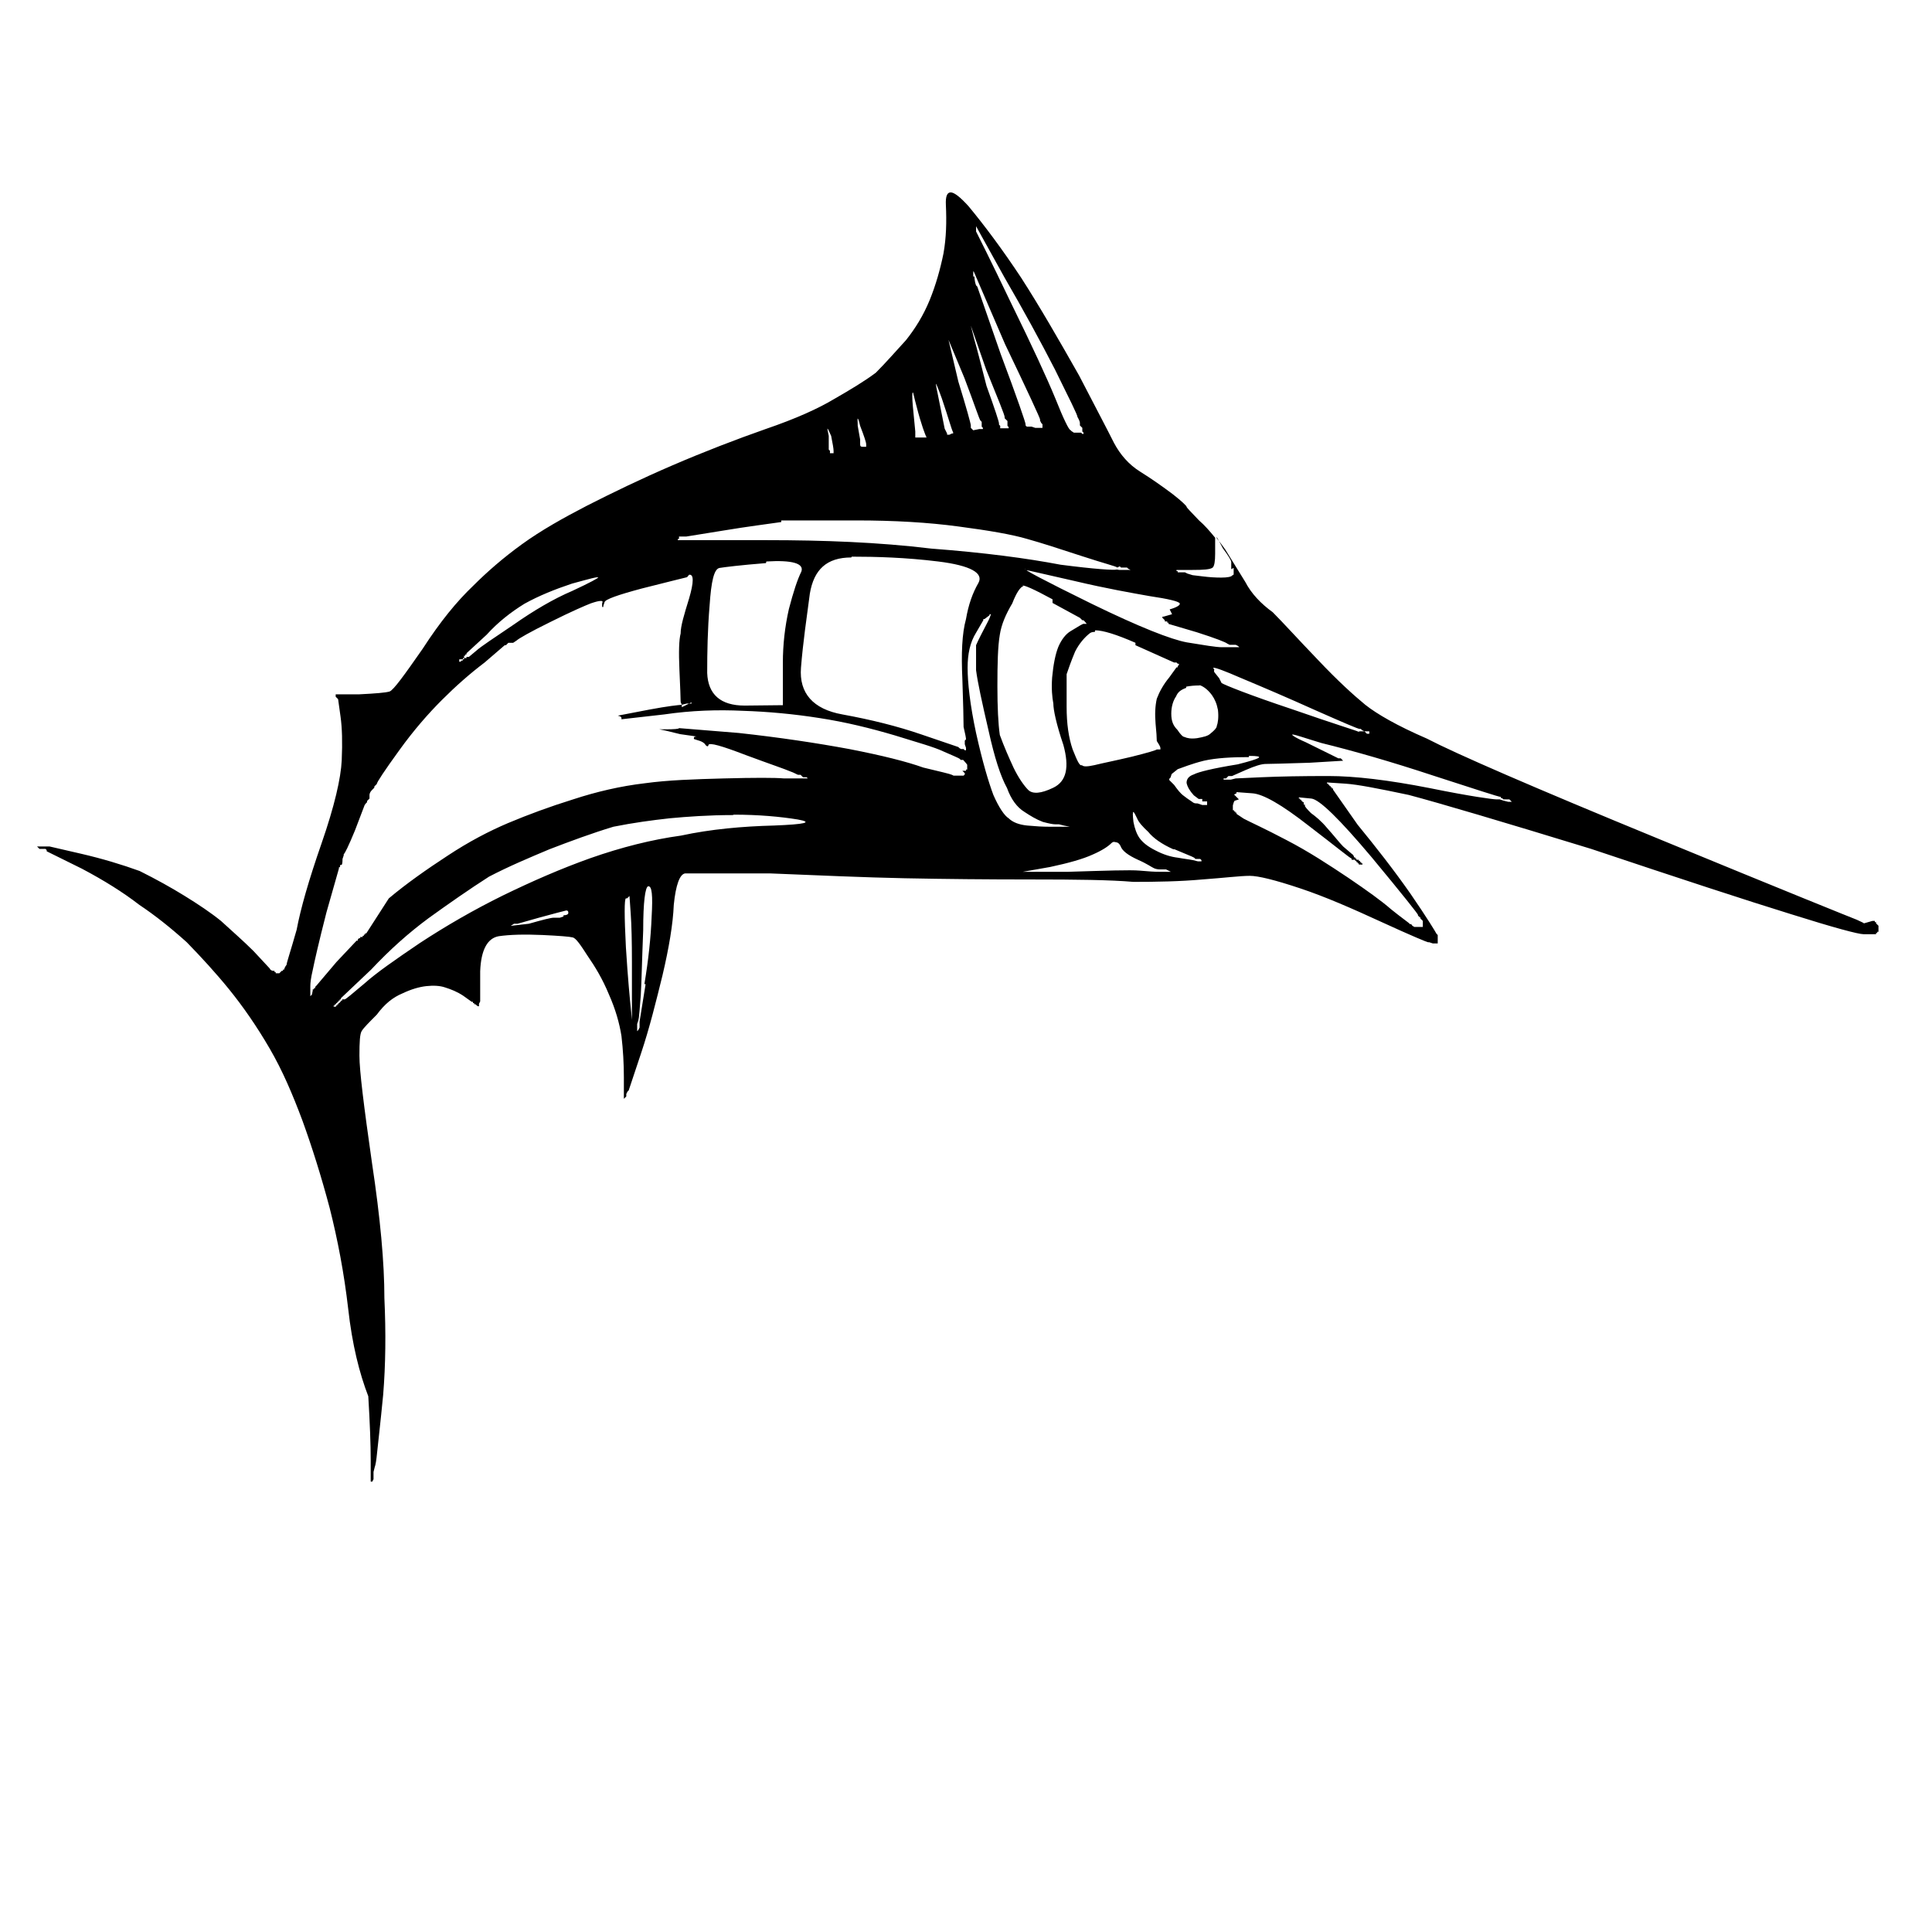 <?xml version="1.0" encoding="UTF-8" standalone="no"?>
<!-- Created with Inkscape (http://www.inkscape.org/) -->
<svg xmlns:dc="http://purl.org/dc/elements/1.1/" xmlns:cc="http://creativecommons.org/ns#" xmlns:rdf="http://www.w3.org/1999/02/22-rdf-syntax-ns#" xmlns:svg="http://www.w3.org/2000/svg" xmlns="http://www.w3.org/2000/svg" version="1.1" width="100%" height="100%" viewBox="0 0 48 48" id="svg2">
<defs id="defs94" />
<path d="m 23.62,4.78 c -0.09,-0.00 -0.13,0.10 -0.12,0.31 0.02,0.42 0.01,0.82 -0.06,1.21 -0.08,0.39 -0.19,0.78 -0.34,1.15 -0.16,0.39 -0.36,0.71 -0.59,1 -0.24,0.26 -0.49,0.55 -0.75,0.81 -0.28,0.21 -0.63,0.42 -1.03,0.65 -0.4,0.24 -0.95,0.49 -1.71,0.75 -0.74,0.26 -1.52,0.56 -2.31,0.90 -0.79,0.34 -1.49,0.68 -2.12,1 -0.60,0.31 -1.15,0.62 -1.62,0.96 -0.47,0.34 -0.87,0.69 -1.21,1.03 C 11.35,14.94 10.94,15.44 10.5,16.12 10.04,16.78 9.78,17.14 9.68,17.18 9.58,17.21 9.33,17.23 8.93,17.25 l -0.59,0 0,0.06 0.03,0.03 0.03,0.03 0.06,0.43 c 0.04,0.28 0.05,0.64 0.03,1.09 -0.02,0.44 -0.18,1.14 -0.5,2.06 -0.32,0.92 -0.52,1.62 -0.62,2.15 -0.15,0.53 -0.25,0.82 -0.25,0.87 -0.04,0.05 -0.06,0.10 -0.06,0.12 l -0.03,0 0,0.03 -0.03,0 -0.03,0.03 -0.03,0.03 -0.09,0 0,-0.03 -0.03,0 0,-0.03 -0.03,0 c -0.02,0 -0.07,-0.01 -0.09,-0.06 l -0.40,-0.43 c -0.26,-0.26 -0.55,-0.51 -0.81,-0.75 -0.26,-0.21 -0.56,-0.41 -0.90,-0.62 -0.34,-0.21 -0.70,-0.41 -1.12,-0.62 -0.44,-0.16 -0.94,-0.31 -1.46,-0.43 l -0.78,-0.18 -0.31,0 0.03,0.03 0.03,0.03 0.15,0 0.03,0.03 0,0.03 0.87,0.43 c 0.55,0.29 1.03,0.59 1.43,0.90 0.39,0.26 0.78,0.57 1.18,0.93 0.36,0.37 0.72,0.76 1.06,1.18 0.34,0.42 0.68,0.91 1,1.46 0.32,0.55 0.57,1.14 0.81,1.78 0.24,0.66 0.47,1.39 0.68,2.18 0.20,0.79 0.36,1.63 0.46,2.5 0.10,0.9 0.28,1.61 0.5,2.18 0.04,0.66 0.06,1.20 0.06,1.59 l 0,0.53 L 9.25,36.81 9.28,36.75 l 0,-0.18 0.03,-0.12 c 0.02,-0.05 0.04,-0.16 0.06,-0.37 0.02,-0.21 0.08,-0.70 0.15,-1.43 0.06,-0.74 0.07,-1.53 0.03,-2.40 0,-0.87 -0.10,-1.98 -0.31,-3.37 -0.20,-1.4 -0.31,-2.28 -0.31,-2.65 0,-0.34 0.01,-0.55 0.06,-0.62 0.05,-0.08 0.19,-0.22 0.37,-0.40 C 9.56,24.94 9.76,24.78 10,24.68 10.21,24.58 10.41,24.52 10.59,24.5 c 0.18,-0.02 0.34,-0.01 0.46,0.03 0.16,0.05 0.31,0.11 0.46,0.21 l 0.21,0.15 0.03,0 0,0.03 0.03,0 0,0.03 0.03,0 L 11.87,25 l 0.03,0 0,-0.06 0.03,-0.06 0,-0.75 c 0.02,-0.53 0.18,-0.82 0.46,-0.87 0.28,-0.04 0.64,-0.05 1.09,-0.03 0.42,0.02 0.67,0.04 0.75,0.06 0.08,0.02 0.19,0.18 0.37,0.46 0.18,0.26 0.37,0.57 0.53,0.96 0.16,0.36 0.26,0.71 0.31,1.03 0.04,0.34 0.06,0.69 0.06,1.03 l 0,0.53 0.03,-0.03 0.03,-0.03 0,-0.06 0.03,-0.06 0.03,-0.03 0.31,-0.93 c 0.21,-0.63 0.37,-1.28 0.53,-1.93 0.16,-0.68 0.26,-1.27 0.28,-1.75 0.05,-0.50 0.15,-0.76 0.28,-0.78 l 2.12,0 c 1.24,0.05 2.34,0.10 3.34,0.12 1,0.02 2.04,0.03 3.15,0.03 1.10,0 1.95,0.01 2.53,0.06 0.58,0 1.16,-0.01 1.71,-0.06 0.55,-0.04 0.95,-0.09 1.18,-0.09 0.21,0 0.62,0.10 1.25,0.31 0.63,0.21 1.29,0.50 2.03,0.84 0.74,0.34 1.13,0.5 1.15,0.5 l 0.03,0 0.09,0.03 0.12,0 0,-0.21 -0.03,-0.03 c -0.02,-0.04 -0.23,-0.39 -0.65,-1 -0.42,-0.60 -0.86,-1.16 -1.31,-1.71 L 33.12,19.62 l 0,-0.03 -0.03,0 0,-0.03 -0.03,0 0,-0.03 -0.03,0 0,-0.03 -0.03,0 0,-0.03 -0.03,0 0,-0.03 0.46,0.03 C 33.73,19.49 34.24,19.59 35,19.75 c 0.79,0.21 2.31,0.66 4.53,1.34 2.21,0.74 3.86,1.28 4.96,1.62 1.08,0.34 1.68,0.5 1.81,0.5 l 0.31,0 0,-0.03 0.03,0 0,-0.03 0.03,0 0,-0.15 -0.03,-0.03 -0.03,-0.03 0,-0.03 -0.03,0 0,-0.03 -0.03,0 -0.03,0 -0.21,0.06 c -0.02,-0.02 -0.08,-0.04 -0.18,-0.09 -0.13,-0.05 -1.77,-0.71 -4.90,-2 -3.14,-1.29 -5.07,-2.13 -5.78,-2.5 -0.74,-0.32 -1.24,-0.61 -1.53,-0.84 -0.28,-0.23 -0.68,-0.59 -1.18,-1.12 -0.5,-0.52 -0.86,-0.92 -1.12,-1.18 -0.29,-0.21 -0.53,-0.46 -0.68,-0.75 -0.18,-0.29 -0.34,-0.55 -0.5,-0.81 -0.07,-0.10 -0.14,-0.19 -0.21,-0.28 -0.02,-0.07 0.03,0.02 0.15,0.25 0.15,0.20 0.21,0.31 0.21,0.34 l 0,0.18 0.06,-0.03 0,0.15 c 0,0.02 -0.01,0.03 -0.03,0.03 -0.02,0.04 -0.12,0.06 -0.28,0.06 -0.15,0 -0.30,-0.01 -0.46,-0.03 l -0.25,-0.03 L 29.5,14.25 l -0.06,-0.03 -0.18,0 0,-0.03 -0.03,0 0,-0.03 0.40,0 c 0.26,0 0.44,-0.01 0.5,-0.06 0.04,-0.04 0.06,-0.15 0.06,-0.34 l 0,-0.40 c -0.13,-0.16 -0.27,-0.32 -0.40,-0.43 -0.20,-0.21 -0.31,-0.32 -0.31,-0.34 0,-0.02 -0.11,-0.13 -0.34,-0.31 -0.24,-0.18 -0.52,-0.38 -0.81,-0.56 -0.29,-0.18 -0.50,-0.43 -0.65,-0.71 -0.16,-0.32 -0.45,-0.87 -0.87,-1.68 C 26.30,8.43 25.84,7.63 25.37,6.90 24.90,6.19 24.45,5.59 24.06,5.12 23.86,4.90 23.71,4.78 23.62,4.78 z M 24.25,5.62 24.96,6.90 c 0.47,0.81 0.88,1.56 1.25,2.28 0.36,0.73 0.56,1.13 0.56,1.18 0.04,0.07 0.06,0.12 0.06,0.15 l 0,0.06 0.03,0.03 0.03,0.03 0,0.09 0.03,0.03 0,0.03 -0.03,0 -0.03,-0.03 -0.15,0 L 26.68,10.75 26.62,10.71 26.59,10.68 c -0.03,0.00 -0.16,-0.25 -0.37,-0.78 C 26.01,9.39 25.65,8.61 25.12,7.53 24.59,6.42 24.29,5.83 24.25,5.75 l 0,-0.12 z m -0.06,1.12 0.78,1.81 c 0.58,1.21 0.87,1.84 0.87,1.87 l 0,0.03 0.03,0.06 0.03,0.03 0,0.09 -0.18,0 -0.09,-0.03 -0.12,0 -0.03,-0.03 0,-0.03 c 0,-0.04 -0.20,-0.63 -0.62,-1.75 L 24.28,7.12 24.25,7.09 C 24.23,7.04 24.21,6.95 24.21,6.87 l -0.03,0 0,-0.12 z M 24.12,8.09 24.5,9.18 c 0.30,0.74 0.46,1.13 0.46,1.18 l 0,0.03 L 25,10.43 l 0.03,0.03 0,0.12 0.03,0.03 0,0.03 -0.21,0 0,-0.06 -0.03,-0.03 0,-0.03 c 0,-0.04 -0.10,-0.35 -0.31,-0.93 -0.15,-0.58 -0.25,-0.98 -0.31,-1.18 L 24.12,8.09 z m -0.56,0.34 0.40,0.96 c 0.26,0.68 0.37,1.03 0.40,1.06 l 0.03,0.03 0,0.12 0.03,0.03 0,0.03 -0.09,0 -0.15,0.03 -0.03,-0.03 -0.03,-0.03 0,-0.06 c 0,-0.04 -0.11,-0.44 -0.31,-1.09 l -0.25,-1.06 z M 23.25,9.53 c 0.01,0 0.06,0.12 0.15,0.37 0.17,0.50 0.24,0.77 0.28,0.84 l 0,0.03 -0.03,0 -0.06,0.03 -0.06,0 0,-0.03 -0.03,-0.06 -0.03,-0.06 -0.15,-0.75 c -0.05,-0.25 -0.08,-0.37 -0.06,-0.37 z M 22.68,9.75 c 0.01,0 0.03,0.12 0.09,0.34 0.12,0.47 0.22,0.72 0.25,0.78 l -0.03,0 -0.25,0 0,-0.15 -0.06,-0.62 C 22.66,9.87 22.66,9.75 22.68,9.75 z m -1.37,0.65 c 0.01,0 0.03,0.05 0.06,0.18 0.1,0.26 0.15,0.41 0.15,0.46 l 0,0.06 -0.09,0 c -0.04,0 -0.06,-0.01 -0.06,-0.06 l 0,-0.12 -0.06,-0.34 c 0,-0.13 -0.01,-0.18 0,-0.18 z m -0.75,0.25 c 0.01,0 0.04,0.07 0.09,0.18 0.04,0.20 0.06,0.32 0.06,0.37 l 0,0.06 -0.09,0 0,-0.06 -0.03,-0.03 0,-0.34 c -0.02,-0.11 -0.04,-0.18 -0.03,-0.18 z m -1.15,2.28 1.87,0 c 0.94,0 1.79,0.05 2.53,0.15 0.76,0.1 1.34,0.20 1.71,0.31 0.36,0.1 0.82,0.25 1.37,0.43 0.55,0.18 0.84,0.25 0.87,0.28 l 0.06,-0.03 0.03,0.03 0.15,0 0.03,0.03 0.06,0.03 -0.28,0 L 27.75,14.15 c -0.08,0.02 -0.55,-0.01 -1.40,-0.12 -0.84,-0.16 -1.89,-0.30 -3.21,-0.40 -1.32,-0.16 -2.69,-0.21 -4.09,-0.21 l -2.21,0 0,-0.03 0.03,0 0,-0.06 0.18,0 0.93,-0.15 c 0.60,-0.1 1.09,-0.16 1.43,-0.21 z m 1.75,0.90 c 0.60,0 1.34,0.02 2.15,0.12 0.81,0.1 1.13,0.29 1,0.53 -0.15,0.26 -0.25,0.55 -0.31,0.90 -0.1,0.36 -0.12,0.86 -0.09,1.5 0.02,0.60 0.03,1.00 0.03,1.18 C 23.98,18.24 24,18.32 24,18.37 l -0.03,0.03 0,0.09 0.03,0.09 0,0.06 -0.03,0 -0.03,-0.03 -0.06,0 L 23.84,18.59 23.81,18.56 22.90,18.25 C 22.29,18.04 21.64,17.88 20.93,17.75 20.20,17.62 19.85,17.22 19.90,16.59 19.95,15.96 20.04,15.36 20.12,14.75 c 0.1,-0.60 0.42,-0.90 1.03,-0.90 z m -2.12,0.12 c 0.65,-0.04 0.94,0.05 0.87,0.25 -0.1,0.20 -0.20,0.51 -0.31,0.93 -0.1,0.44 -0.15,0.89 -0.15,1.34 l 0,0.87 0,0.18 L 18.5,17.53 c -0.60,0 -0.91,-0.28 -0.93,-0.81 0,-0.52 0.01,-1.08 0.06,-1.68 0.04,-0.60 0.11,-0.91 0.25,-0.93 0.12,-0.02 0.52,-0.07 1.15,-0.12 z m 6.43,0.21 c 0.04,0 0.45,0.10 1.25,0.28 0.76,0.18 1.39,0.29 1.84,0.37 0.47,0.07 0.72,0.13 0.75,0.18 0.02,0.04 -0.07,0.10 -0.25,0.15 l 0.06,0.12 -0.21,0.06 -0.03,0 0,0.03 0.03,0.03 0.03,0.03 0,0.03 0.06,0 0,0.03 0.03,0 0,0.03 0.71,0.21 c 0.47,0.15 0.72,0.25 0.75,0.28 l 0.06,0.03 0.15,0 0.06,0.03 0.03,0.03 -0.43,0 c -0.15,0 -0.44,-0.05 -0.87,-0.12 -0.39,-0.07 -1.18,-0.38 -2.37,-0.96 -1.18,-0.58 -1.73,-0.87 -1.65,-0.87 z M 17.12,14.28 c 0.12,-0.02 0.12,0.18 0,0.59 -0.12,0.39 -0.21,0.68 -0.21,0.87 -0.04,0.15 -0.05,0.45 -0.03,0.90 0.02,0.44 0.03,0.70 0.03,0.78 0,0.04 0.02,0.06 0.03,0.09 0.01,-0.00 0.11,-0.03 0.12,-0.03 l 0.06,0 0.06,-0.03 0,0.03 -0.06,0 -0.18,0.09 c -0.00,-0.01 0.00,-0.04 0,-0.06 -0.11,0.01 -0.33,0.03 -0.81,0.12 l -0.78,0.15 c 0.07,0.02 0.09,0.03 0.09,0.06 l 0,0.03 1.06,-0.12 c 0.68,-0.1 1.33,-0.12 1.96,-0.09 0.62,0.02 1.27,0.08 1.90,0.18 0.65,0.1 1.26,0.25 1.87,0.43 0.58,0.18 0.98,0.29 1.21,0.40 0.23,0.1 0.37,0.16 0.40,0.18 l 0.03,0.03 0.06,0 L 24,18.96 24.03,19 l 0,0.12 -0.03,0 0,0.03 -0.09,0 0.03,0.03 0.03,0.03 0,0.03 -0.03,0.03 -0.25,0 L 23.65,19.25 c -0.04,-0.02 -0.29,-0.08 -0.71,-0.18 -0.42,-0.15 -1.02,-0.30 -1.84,-0.46 -0.81,-0.15 -1.74,-0.29 -2.75,-0.40 L 16.87,18.09 c 0,0.02 -0.11,0.03 -0.34,0.03 l -0.15,0 0.15,0.03 0.37,0.09 c 0.28,0.04 0.43,0.06 0.40,0.06 -0.04,0 -0.06,0.01 -0.06,0.03 l 0,0.03 0.09,0.03 c 0.07,0.02 0.13,0.04 0.18,0.09 0.04,0.07 0.09,0.08 0.09,0.03 0.02,-0.07 0.33,0.02 0.93,0.25 0.62,0.23 0.98,0.35 1.09,0.40 0.12,0.04 0.19,0.09 0.21,0.09 l 0.06,0 0.03,0.03 0.03,0.03 0.09,0 0.03,0.03 -0.25,0 -0.34,0 c -0.23,-0.02 -0.73,-0.02 -1.5,0 -0.73,0.02 -1.38,0.04 -1.96,0.12 -0.60,0.07 -1.20,0.21 -1.78,0.40 -0.58,0.18 -1.12,0.38 -1.62,0.59 -0.47,0.20 -0.97,0.46 -1.5,0.81 -0.52,0.34 -1.02,0.69 -1.46,1.06 l -0.56,0.87 -0.03,0 0,0.03 -0.03,0 0,0.03 -0.03,0 0,0.03 -0.06,0 0,0.03 -0.03,0 -0.03,0.03 0,0.03 -0.03,0 -0.5,0.53 c -0.31,0.36 -0.47,0.56 -0.5,0.59 l -0.03,0.03 0,0.03 -0.03,0 0,0.03 -0.03,0 0,0.03 L 7.75,24.71 7.71,24.75 l 0,-0.25 c 0,-0.07 0.01,-0.19 0.06,-0.40 0.04,-0.20 0.15,-0.69 0.34,-1.43 l 0.31,-1.09 0,-0.03 c 0.02,0 0.03,-0.01 0.03,-0.03 l 0,-0.03 0.03,0 c 0.02,0 0.03,-0.05 0.03,-0.15 l 0.03,-0.09 0,-0.03 c 0.02,0 0.12,-0.20 0.28,-0.59 L 9.06,20 9.09,19.96 9.12,19.93 l 0,-0.03 0.03,-0.03 0.03,-0.03 0,-0.09 c 0,-0.02 0.01,-0.07 0.06,-0.12 l 0.06,-0.06 0,-0.03 0.06,-0.06 c 0,-0.04 0.19,-0.33 0.56,-0.84 0.36,-0.5 0.72,-0.91 1.06,-1.25 0.34,-0.34 0.69,-0.65 1.06,-0.93 l 0.5,-0.43 0.03,0 0.03,-0.03 0.03,-0.03 0.06,0 0.03,0 0.03,0 0.09,-0.06 c 0.04,-0.04 0.31,-0.20 0.84,-0.46 0.52,-0.26 0.87,-0.41 1,-0.46 0.12,-0.04 0.19,-0.06 0.25,-0.06 0.04,0 0.05,0.01 0.03,0.06 l 0,0.09 0.03,0 0,-0.03 0.03,-0.09 c 0.02,-0.07 0.33,-0.18 0.93,-0.34 0.60,-0.15 0.99,-0.25 1.12,-0.28 z m -2.25,0.06 c 0,0.02 -0.20,0.13 -0.65,0.34 -0.47,0.20 -0.96,0.49 -1.46,0.84 -0.5,0.34 -0.81,0.54 -0.93,0.65 l -0.18,0.15 -0.03,0 -0.03,0 0,0.03 -0.03,0 -0.03,0 0,0.03 -0.03,0 0,0.03 -0.03,0 -0.03,0.03 -0.03,0 0,-0.06 0.09,0 0,-0.03 0.03,0 0,-0.03 0,-0.03 0.03,0 0,-0.03 0.03,0 0,-0.03 0.5,-0.46 C 12.37,15.46 12.69,15.21 13.03,15 c 0.36,-0.20 0.76,-0.36 1.18,-0.5 0.44,-0.12 0.65,-0.18 0.65,-0.15 z m 10.53,0.21 c 0.04,-0.02 0.29,0.09 0.75,0.34 l 0,0.09 0.68,0.37 0.03,0.03 0.03,0.03 0.03,0 0.03,0.03 L 27,15.5 l -0.09,0 -0.06,0.03 c -0.04,0.02 -0.11,0.07 -0.25,0.15 -0.12,0.07 -0.23,0.21 -0.31,0.40 -0.07,0.18 -0.12,0.43 -0.15,0.75 -0.02,0.28 -0.00,0.49 0.03,0.65 0,0.15 0.07,0.50 0.25,1.03 0.15,0.55 0.08,0.90 -0.25,1.06 -0.31,0.15 -0.51,0.16 -0.62,0.06 -0.1,-0.1 -0.24,-0.29 -0.37,-0.56 -0.12,-0.26 -0.23,-0.51 -0.34,-0.81 -0.04,-0.28 -0.06,-0.69 -0.06,-1.21 0,-0.55 0.01,-0.99 0.06,-1.28 0.04,-0.26 0.15,-0.51 0.31,-0.78 0.1,-0.26 0.20,-0.41 0.28,-0.43 z m -0.81,0.71 c 0.00,-0.00 0.02,0.00 0.03,0 -0.01,0.03 -0.03,0.10 -0.09,0.21 -0.12,0.23 -0.22,0.42 -0.28,0.56 l 0,0.62 c 0.04,0.31 0.15,0.81 0.31,1.5 0.15,0.68 0.30,1.14 0.46,1.43 0.1,0.28 0.25,0.48 0.43,0.59 0.15,0.1 0.30,0.19 0.46,0.25 0.15,0.04 0.25,0.06 0.31,0.06 l 0.03,0 0.06,0 0.12,0.03 0.15,0.03 -0.5,0 c -0.18,0 -0.34,-0.01 -0.56,-0.03 -0.20,-0.02 -0.36,-0.08 -0.46,-0.18 C 24.96,20.27 24.82,20.07 24.68,19.75 24.56,19.43 24.41,18.93 24.25,18.21 c -0.15,-0.70 -0.21,-1.25 -0.21,-1.62 0,-0.34 0.06,-0.63 0.21,-0.87 l 0.18,-0.31 0,-0.03 0.03,0 0.12,-0.09 z m 2.62,0.40 c 0.19,-0.00 0.52,0.10 1,0.31 l 0,0.06 0.96,0.43 0.06,0 0.03,0.03 0.03,0 0,0.03 -0.03,0.03 0,0.03 -0.03,0 -0.18,0.25 c -0.15,0.18 -0.25,0.37 -0.31,0.53 -0.04,0.18 -0.05,0.38 -0.03,0.62 0.02,0.20 0.03,0.35 0.03,0.43 0.04,0.07 0.09,0.13 0.09,0.18 l 0,0.03 -0.09,0 c -0.02,0.02 -0.22,0.08 -0.62,0.18 -0.42,0.1 -0.73,0.16 -0.93,0.21 -0.18,0.04 -0.28,0.04 -0.31,0 C 26.82,19.04 26.76,18.89 26.65,18.62 26.55,18.33 26.5,17.98 26.5,17.56 l 0,-0.81 c 0.04,-0.12 0.11,-0.32 0.21,-0.56 0.1,-0.20 0.24,-0.36 0.37,-0.46 0.03,-0.02 0.06,-0.03 0.12,-0.03 z m 2.93,0.93 c 0.05,-0.01 0.29,0.08 0.68,0.25 0.55,0.23 1.16,0.49 1.87,0.81 0.68,0.30 1.05,0.46 1.09,0.46 l 0.03,0 0.03,0.03 0.06,0.03 0.12,0 0,0.06 -0.06,0 -0.03,-0.03 -0.03,-0.03 -0.06,0 -0.06,0 L 33.75,18.18 c -0.02,-0.02 -0.56,-0.18 -1.65,-0.56 -1.08,-0.36 -1.67,-0.60 -1.75,-0.65 l -0.06,-0.12 -0.12,-0.15 c -0.01,-0.02 -0.01,-0.05 0,-0.06 z m -0.34,0.43 c 0.12,0.04 0.23,0.14 0.31,0.25 0.07,0.1 0.12,0.21 0.15,0.37 0.02,0.18 0.00,0.32 -0.03,0.40 0,0.04 -0.05,0.10 -0.15,0.18 -0.07,0.07 -0.18,0.09 -0.34,0.12 -0.15,0.02 -0.25,0.00 -0.31,-0.03 -0.04,0 -0.10,-0.06 -0.18,-0.18 -0.1,-0.1 -0.15,-0.21 -0.15,-0.40 0,-0.18 0.05,-0.33 0.12,-0.43 0.04,-0.1 0.11,-0.16 0.25,-0.21 l 0,-0.03 c 0.1,-0.02 0.21,-0.03 0.34,-0.03 z M 32.12,18.25 c 0.06,0.00 0.31,0.09 0.71,0.21 0.81,0.20 1.72,0.46 2.78,0.81 1.05,0.34 1.63,0.53 1.68,0.53 l 0,0.03 0.03,0 0.03,0.03 0.06,0 0.09,0 0.03,0.03 0.03,0.03 -0.09,0 -0.12,-0.03 -0.09,-0.03 -0.09,0 c -0.07,0 -0.62,-0.07 -1.65,-0.28 C 34.50,19.38 33.66,19.28 33,19.28 c -0.65,0 -1.20,0.01 -1.65,0.03 l -0.65,0.03 -0.12,0.03 -0.06,0 -0.12,0 0,-0.03 0.06,0 0.03,-0.03 0.03,-0.03 0.09,0 0.34,-0.15 c 0.23,-0.1 0.39,-0.15 0.5,-0.15 0.1,0 0.46,-0.01 1.09,-0.03 L 33.37,18.90 33.34,18.87 33.31,18.84 l -0.06,0 -0.81,-0.40 C 32.16,18.32 32.06,18.24 32.12,18.25 z m -1.09,0.53 c 0.42,0 0.31,0.06 -0.28,0.21 -0.62,0.1 -0.98,0.19 -1.09,0.25 -0.12,0.04 -0.18,0.11 -0.18,0.21 0.02,0.1 0.08,0.20 0.18,0.31 l 0.12,0.09 0.03,0 0.06,0 0,0.03 0,0.03 0.12,0 0,0.09 -0.06,0 L 29.87,20 29.75,19.96 l -0.03,0 c -0.04,0 -0.06,-0.01 -0.09,-0.03 -0.02,-0.02 -0.11,-0.07 -0.21,-0.15 -0.1,-0.07 -0.17,-0.17 -0.25,-0.28 l -0.12,-0.12 0,-0.03 0.03,-0.03 0.03,-0.09 0.15,-0.12 c 0.12,-0.04 0.33,-0.13 0.65,-0.21 0.31,-0.07 0.70,-0.09 1.12,-0.09 z m -0.31,0.90 0.40,0.03 c 0.26,0.02 0.71,0.27 1.40,0.81 0.68,0.52 1.03,0.81 1.06,0.81 l 0,0.03 0.03,0 0.06,0 0,0.03 0.03,0 0,0.03 0.03,0 0,0.03 0.03,0 0,0.03 0.09,0 0,-0.03 -0.03,0 0,-0.03 -0.03,0 0,-0.03 -0.03,0 0,-0.03 -0.03,0 -0.03,0 0,-0.03 -0.03,0 0,-0.03 -0.03,0 c 0,-0.02 -0.01,-0.06 -0.06,-0.09 L 33.37,21.03 c -0.1,-0.1 -0.21,-0.25 -0.40,-0.46 -0.15,-0.18 -0.29,-0.29 -0.40,-0.37 -0.1,-0.1 -0.15,-0.16 -0.15,-0.18 l 0,-0.03 -0.03,0 0,-0.03 0,-0.03 -0.03,0 0,-0.03 -0.03,0 0,-0.03 -0.03,0 0,-0.03 -0.03,0 0,-0.03 0.31,0.03 c 0.20,0.02 0.70,0.51 1.5,1.46 0.78,0.94 1.15,1.41 1.15,1.43 l 0,0.03 0.03,0 0,0.03 0.03,0 0,0.03 0.03,0.03 0.03,0.03 0,0.15 -0.21,0 L 35.09,23 35.06,22.96 l -0.03,0 L 35,22.93 C 34.98,22.91 34.82,22.80 34.56,22.59 34.32,22.38 33.97,22.13 33.5,21.81 33.02,21.49 32.52,21.16 31.96,20.87 31.41,20.58 31.05,20.42 30.90,20.34 l -0.18,-0.12 0,-0.03 -0.03,0 0,-0.03 -0.03,0 0,-0.03 -0.03,0 0,-0.12 c 0.02,-0.07 0.03,-0.12 0.06,-0.12 l 0.09,-0.03 -0.12,-0.12 0.06,-0.03 z m -2.56,0.5 c 0.02,0 0.04,0.05 0.09,0.15 0.04,0.1 0.14,0.21 0.28,0.34 0.12,0.15 0.33,0.30 0.62,0.43 l 0.03,0 0.43,0.18 0.06,0.03 0.03,0.03 0.12,0 0.03,0.03 0,0.03 -0.09,0 -0.12,-0.03 c -0.1,-0.02 -0.21,-0.03 -0.37,-0.06 -0.18,-0.02 -0.37,-0.08 -0.56,-0.18 -0.20,-0.1 -0.32,-0.20 -0.40,-0.31 -0.07,-0.1 -0.12,-0.24 -0.15,-0.40 -0.02,-0.18 -0.02,-0.25 0,-0.25 z m -9.93,0.06 c 0.62,0 1.16,0.05 1.59,0.12 0.39,0.07 0.19,0.12 -0.59,0.15 -0.78,0.02 -1.57,0.09 -2.31,0.25 -0.73,0.1 -1.48,0.29 -2.25,0.56 -0.73,0.26 -1.44,0.57 -2.18,0.93 -0.73,0.36 -1.42,0.76 -2.06,1.18 -0.62,0.42 -1.08,0.74 -1.37,1 -0.31,0.26 -0.47,0.40 -0.5,0.40 l -0.03,0 -0.03,0 0,0.03 -0.03,0 0,0.03 -0.03,0 0,0.03 -0.03,0 0,0.03 -0.03,0 0,0.03 -0.03,0 0,0.03 -0.06,0 0,-0.03 0.03,0 0,-0.03 0.03,0 0,-0.03 0.03,0 0,-0.03 0.03,0 0,-0.03 0.03,0 0,-0.03 0.03,0 0,-0.03 0.75,-0.71 c 0.47,-0.5 0.93,-0.91 1.43,-1.28 0.5,-0.36 1,-0.71 1.5,-1.03 0.5,-0.26 1,-0.47 1.5,-0.68 0.52,-0.20 1.06,-0.40 1.59,-0.56 0.5,-0.1 0.95,-0.16 1.40,-0.21 C 17.07,20.29 17.61,20.25 18.21,20.25 z M 27.75,20.93 c 0.03,0.01 0.06,0.03 0.09,0.09 0.04,0.12 0.19,0.23 0.43,0.34 0.23,0.1 0.35,0.19 0.40,0.21 0.04,0.02 0.10,0.03 0.15,0.03 l 0.06,0 0.09,0 0.06,0.03 0.06,0.03 -0.28,0 c -0.12,0 -0.28,-0.01 -0.5,-0.03 -0.23,-0.02 -0.82,-0.00 -1.78,0.03 l -1.12,0 0.68,-0.12 c 0.47,-0.1 0.82,-0.20 1.06,-0.31 0.23,-0.1 0.38,-0.20 0.46,-0.28 0.03,-0.03 0.06,-0.04 0.09,-0.03 z m -11.65,1.09 c 0.1,-0.02 0.12,0.23 0.09,0.75 -0.02,0.52 -0.08,1.08 -0.18,1.68 l 0.03,0 -0.15,0.93 0,0.15 -0.03,0.06 -0.03,0.03 0,-0.18 0.03,-0.09 c 0.02,-0.07 0.03,-0.27 0.06,-0.62 0.02,-0.34 0.03,-0.88 0.06,-1.62 0,-0.70 0.05,-1.06 0.12,-1.09 z m -0.46,0.25 0.03,0.43 c 0.02,0.28 0.03,0.69 0.03,1.21 l 0,1.09 0,0.34 -0.03,-0.31 c -0.02,-0.20 -0.07,-0.70 -0.12,-1.5 -0.04,-0.78 -0.04,-1.19 0,-1.21 l 0.03,0 0.06,-0.06 z M 14.06,22.62 c 0.04,0 0.06,0.01 0.06,0.06 0,0.04 -0.05,0.06 -0.12,0.06 l 0,0.03 -0.09,0.03 -0.15,0 c -0.07,0 -0.27,0.05 -0.62,0.15 -0.36,0.04 -0.52,0.06 -0.46,0.06 l 0.09,-0.06 0.09,0 0.53,-0.15 c 0.36,-0.1 0.60,-0.16 0.68,-0.18 z" />
</svg>
